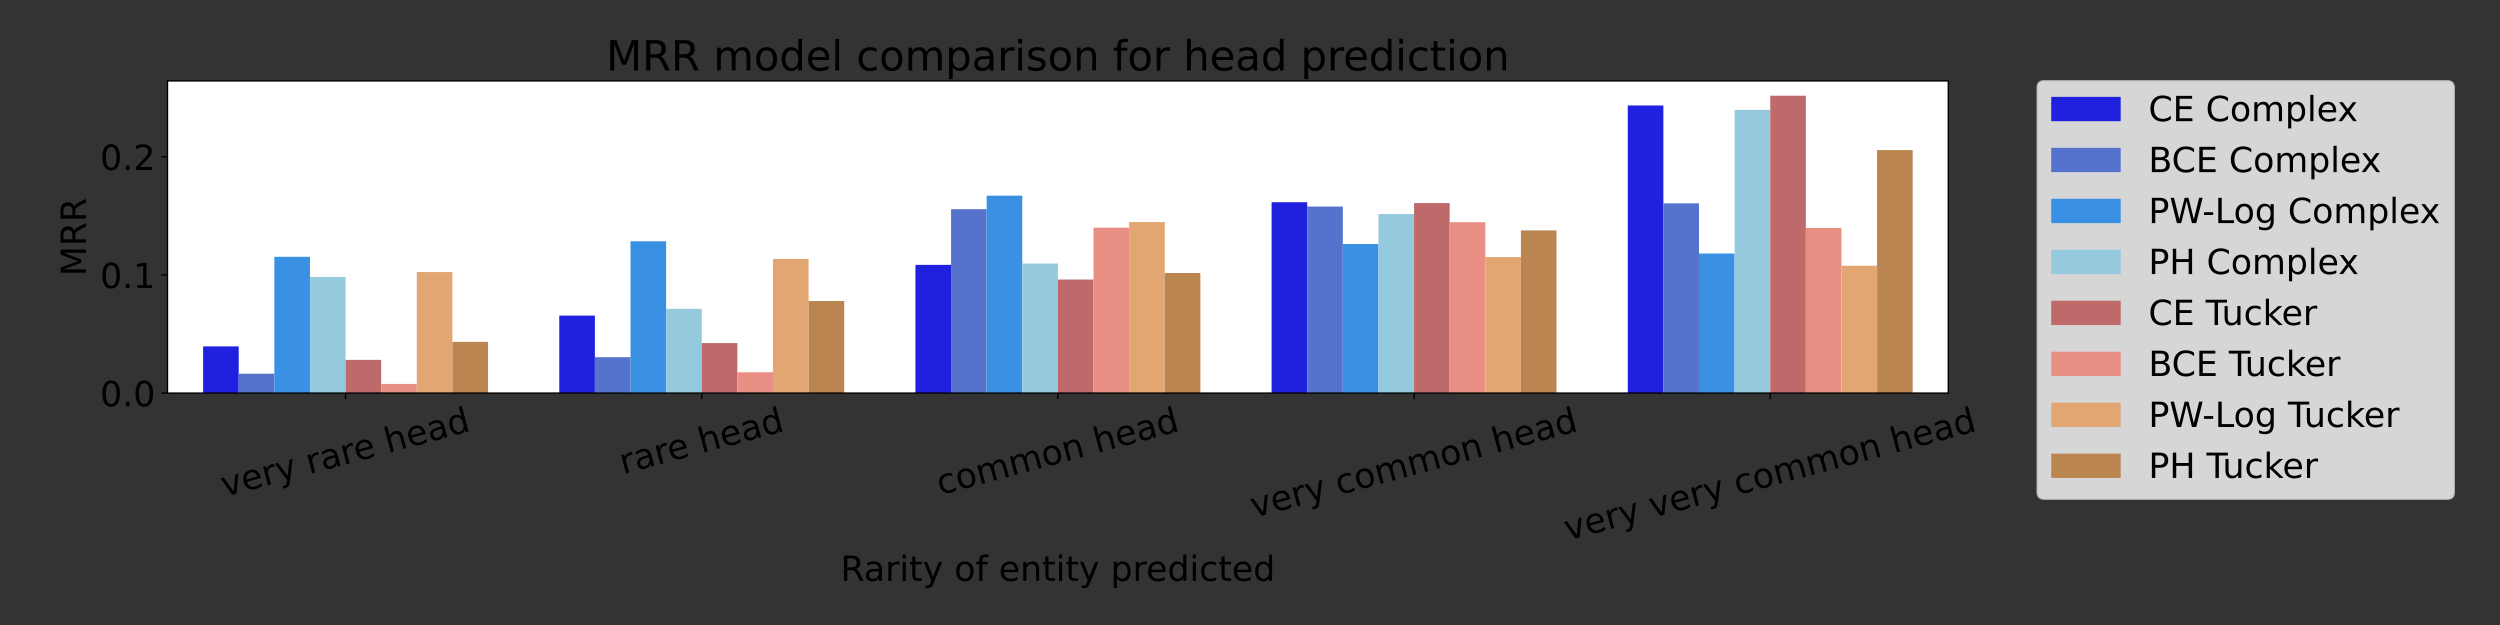 <?xml version="1.0" encoding="utf-8" standalone="no"?>
<!DOCTYPE svg PUBLIC "-//W3C//DTD SVG 1.1//EN"
  "http://www.w3.org/Graphics/SVG/1.1/DTD/svg11.dtd">
<!-- Created with matplotlib (https://matplotlib.org/) -->
<svg height="360pt" version="1.1" viewBox="0 0 1440 360" width="1440pt" xmlns="http://www.w3.org/2000/svg" xmlns:xlink="http://www.w3.org/1999/xlink">
 <rect x="0" y="0" width="1440" height="360" fill="#333333" stroke="none"/>
 <defs>
  <style type="text/css">*{stroke-linecap:butt;stroke-linejoin:round;}</style>
 </defs>
 <g id="figure_1">
  <g id="patch_1">
   <path d="M 0 360 
L 1440 360 
L 1440 0 
L 0 0 
z
" style="fill:none;"/>
  </g>
  <g id="axes_1">
   <g id="patch_2">
    <path d="M 96.475 226.41 
L 1122.225 226.41 
L 1122.225 46.6 
L 96.475 46.6 
z
" style="fill:#ffffff;"/>
   </g>
   <g id="patch_3">
    <path clip-path="url(#p5ddff235da)" d="M 116.99 226.41 
L 137.505 226.41 
L 137.505 199.507 
L 116.99 199.507 
z
" style="fill:#2020df;"/>
   </g>
   <g id="patch_4">
    <path clip-path="url(#p5ddff235da)" d="M 322.14 226.41 
L 342.655 226.41 
L 342.655 181.777 
L 322.14 181.777 
z
" style="fill:#2020df;"/>
   </g>
   <g id="patch_5">
    <path clip-path="url(#p5ddff235da)" d="M 527.29 226.41 
L 547.805 226.41 
L 547.805 152.567 
L 527.29 152.567 
z
" style="fill:#2020df;"/>
   </g>
   <g id="patch_6">
    <path clip-path="url(#p5ddff235da)" d="M 732.44 226.41 
L 752.955 226.41 
L 752.955 116.48 
L 732.44 116.48 
z
" style="fill:#2020df;"/>
   </g>
   <g id="patch_7">
    <path clip-path="url(#p5ddff235da)" d="M 937.59 226.41 
L 958.105 226.41 
L 958.105 60.74 
L 937.59 60.74 
z
" style="fill:#2020df;"/>
   </g>
   <g id="patch_8">
    <path clip-path="url(#p5ddff235da)" d="M 137.505 226.41 
L 158.02 226.41 
L 158.02 215.278 
L 137.505 215.278 
z
" style="fill:#5573cd;"/>
   </g>
   <g id="patch_9">
    <path clip-path="url(#p5ddff235da)" d="M 342.655 226.41 
L 363.17 226.41 
L 363.17 205.731 
L 342.655 205.731 
z
" style="fill:#5573cd;"/>
   </g>
   <g id="patch_10">
    <path clip-path="url(#p5ddff235da)" d="M 547.805 226.41 
L 568.32 226.41 
L 568.32 120.493 
L 547.805 120.493 
z
" style="fill:#5573cd;"/>
   </g>
   <g id="patch_11">
    <path clip-path="url(#p5ddff235da)" d="M 752.955 226.41 
L 773.47 226.41 
L 773.47 118.982 
L 752.955 118.982 
z
" style="fill:#5573cd;"/>
   </g>
   <g id="patch_12">
    <path clip-path="url(#p5ddff235da)" d="M 958.105 226.41 
L 978.62 226.41 
L 978.62 117.125 
L 958.105 117.125 
z
" style="fill:#5573cd;"/>
   </g>
   <g id="patch_13">
    <path clip-path="url(#p5ddff235da)" d="M 158.02 226.41 
L 178.535 226.41 
L 178.535 147.913 
L 158.02 147.913 
z
" style="fill:#3a90e3;"/>
   </g>
   <g id="patch_14">
    <path clip-path="url(#p5ddff235da)" d="M 363.17 226.41 
L 383.685 226.41 
L 383.685 138.969 
L 363.17 138.969 
z
" style="fill:#3a90e3;"/>
   </g>
   <g id="patch_15">
    <path clip-path="url(#p5ddff235da)" d="M 568.32 226.41 
L 588.835 226.41 
L 588.835 112.723 
L 568.32 112.723 
z
" style="fill:#3a90e3;"/>
   </g>
   <g id="patch_16">
    <path clip-path="url(#p5ddff235da)" d="M 773.47 226.41 
L 793.985 226.41 
L 793.985 140.553 
L 773.47 140.553 
z
" style="fill:#3a90e3;"/>
   </g>
   <g id="patch_17">
    <path clip-path="url(#p5ddff235da)" d="M 978.62 226.41 
L 999.135 226.41 
L 999.135 146.042 
L 978.62 146.042 
z
" style="fill:#3a90e3;"/>
   </g>
   <g id="patch_18">
    <path clip-path="url(#p5ddff235da)" d="M 178.535 226.41 
L 199.05 226.41 
L 199.05 159.515 
L 178.535 159.515 
z
" style="fill:#94c9de;"/>
   </g>
   <g id="patch_19">
    <path clip-path="url(#p5ddff235da)" d="M 383.685 226.41 
L 404.2 226.41 
L 404.2 177.893 
L 383.685 177.893 
z
" style="fill:#94c9de;"/>
   </g>
   <g id="patch_20">
    <path clip-path="url(#p5ddff235da)" d="M 588.835 226.41 
L 609.35 226.41 
L 609.35 151.812 
L 588.835 151.812 
z
" style="fill:#94c9de;"/>
   </g>
   <g id="patch_21">
    <path clip-path="url(#p5ddff235da)" d="M 793.985 226.41 
L 814.5 226.41 
L 814.5 123.296 
L 793.985 123.296 
z
" style="fill:#94c9de;"/>
   </g>
   <g id="patch_22">
    <path clip-path="url(#p5ddff235da)" d="M 999.135 226.41 
L 1019.65 226.41 
L 1019.65 63.302 
L 999.135 63.302 
z
" style="fill:#94c9de;"/>
   </g>
   <g id="patch_23">
    <path clip-path="url(#p5ddff235da)" d="M 199.05 226.41 
L 219.565 226.41 
L 219.565 207.297 
L 199.05 207.297 
z
" style="fill:#bf6a6a;"/>
   </g>
   <g id="patch_24">
    <path clip-path="url(#p5ddff235da)" d="M 404.2 226.41 
L 424.715 226.41 
L 424.715 197.591 
L 404.2 197.591 
z
" style="fill:#bf6a6a;"/>
   </g>
   <g id="patch_25">
    <path clip-path="url(#p5ddff235da)" d="M 609.35 226.41 
L 629.865 226.41 
L 629.865 160.995 
L 609.35 160.995 
z
" style="fill:#bf6a6a;"/>
   </g>
   <g id="patch_26">
    <path clip-path="url(#p5ddff235da)" d="M 814.5 226.41 
L 835.015 226.41 
L 835.015 116.98 
L 814.5 116.98 
z
" style="fill:#bf6a6a;"/>
   </g>
   <g id="patch_27">
    <path clip-path="url(#p5ddff235da)" d="M 1019.65 226.41 
L 1040.165 226.41 
L 1040.165 55.162 
L 1019.65 55.162 
z
" style="fill:#bf6a6a;"/>
   </g>
   <g id="patch_28">
    <path clip-path="url(#p5ddff235da)" d="M 219.565 226.41 
L 240.08 226.41 
L 240.08 221.141 
L 219.565 221.141 
z
" style="fill:#e98e83;"/>
   </g>
   <g id="patch_29">
    <path clip-path="url(#p5ddff235da)" d="M 424.715 226.41 
L 445.23 226.41 
L 445.23 214.408 
L 424.715 214.408 
z
" style="fill:#e98e83;"/>
   </g>
   <g id="patch_30">
    <path clip-path="url(#p5ddff235da)" d="M 629.865 226.41 
L 650.38 226.41 
L 650.38 131.146 
L 629.865 131.146 
z
" style="fill:#e98e83;"/>
   </g>
   <g id="patch_31">
    <path clip-path="url(#p5ddff235da)" d="M 835.015 226.41 
L 855.53 226.41 
L 855.53 128.004 
L 835.015 128.004 
z
" style="fill:#e98e83;"/>
   </g>
   <g id="patch_32">
    <path clip-path="url(#p5ddff235da)" d="M 1040.165 226.41 
L 1060.68 226.41 
L 1060.68 131.276 
L 1040.165 131.276 
z
" style="fill:#e98e83;"/>
   </g>
   <g id="patch_33">
    <path clip-path="url(#p5ddff235da)" d="M 240.08 226.41 
L 260.595 226.41 
L 260.595 156.699 
L 240.08 156.699 
z
" style="fill:#e2a673;"/>
   </g>
   <g id="patch_34">
    <path clip-path="url(#p5ddff235da)" d="M 445.23 226.41 
L 465.745 226.41 
L 465.745 149.164 
L 445.23 149.164 
z
" style="fill:#e2a673;"/>
   </g>
   <g id="patch_35">
    <path clip-path="url(#p5ddff235da)" d="M 650.38 226.41 
L 670.895 226.41 
L 670.895 127.906 
L 650.38 127.906 
z
" style="fill:#e2a673;"/>
   </g>
   <g id="patch_36">
    <path clip-path="url(#p5ddff235da)" d="M 855.53 226.41 
L 876.045 226.41 
L 876.045 148.08 
L 855.53 148.08 
z
" style="fill:#e2a673;"/>
   </g>
   <g id="patch_37">
    <path clip-path="url(#p5ddff235da)" d="M 1060.68 226.41 
L 1081.195 226.41 
L 1081.195 153.048 
L 1060.68 153.048 
z
" style="fill:#e2a673;"/>
   </g>
   <g id="patch_38">
    <path clip-path="url(#p5ddff235da)" d="M 260.595 226.41 
L 281.11 226.41 
L 281.11 196.897 
L 260.595 196.897 
z
" style="fill:#bb8551;"/>
   </g>
   <g id="patch_39">
    <path clip-path="url(#p5ddff235da)" d="M 465.745 226.41 
L 486.26 226.41 
L 486.26 173.38 
L 465.745 173.38 
z
" style="fill:#bb8551;"/>
   </g>
   <g id="patch_40">
    <path clip-path="url(#p5ddff235da)" d="M 670.895 226.41 
L 691.41 226.41 
L 691.41 157.253 
L 670.895 157.253 
z
" style="fill:#bb8551;"/>
   </g>
   <g id="patch_41">
    <path clip-path="url(#p5ddff235da)" d="M 876.045 226.41 
L 896.56 226.41 
L 896.56 132.707 
L 876.045 132.707 
z
" style="fill:#bb8551;"/>
   </g>
   <g id="patch_42">
    <path clip-path="url(#p5ddff235da)" d="M 1081.195 226.41 
L 1101.71 226.41 
L 1101.71 86.427 
L 1081.195 86.427 
z
" style="fill:#bb8551;"/>
   </g>
   <g id="matplotlib.axis_1">
    <g id="xtick_1">
     <g id="line2d_1">
      <defs>
       <path d="M 0 0 
L 0 3.5 
" id="m80a364f164" style="stroke:#000000;stroke-width:0.8;"/>
      </defs>
      <g>
       <use style="stroke:#000000;stroke-width:0.8;" x="199.05" xlink:href="#m80a364f164" y="226.41"/>
      </g>
     </g>
     <g id="text_1">
      <!-- very rare head -->
      <g transform="translate(129.287 286.241)rotate(-15)scale(0.2 -0.2)">
       <defs>
        <path d="M 2.984 54.688 
L 12.5 54.688 
L 29.594 8.797 
L 46.688 54.688 
L 56.203 54.688 
L 35.688 0 
L 23.484 0 
z
" id="DejaVuSans-118"/>
        <path d="M 56.203 29.594 
L 56.203 25.203 
L 14.891 25.203 
Q 15.484 15.922 20.484 11.062 
Q 25.484 6.203 34.422 6.203 
Q 39.594 6.203 44.453 7.469 
Q 49.312 8.734 54.109 11.281 
L 54.109 2.781 
Q 49.266 0.734 44.188 -0.344 
Q 39.109 -1.422 33.891 -1.422 
Q 20.797 -1.422 13.156 6.188 
Q 5.516 13.812 5.516 26.812 
Q 5.516 40.234 12.766 48.109 
Q 20.016 56 32.328 56 
Q 43.359 56 49.781 48.891 
Q 56.203 41.797 56.203 29.594 
z
M 47.219 32.234 
Q 47.125 39.594 43.094 43.984 
Q 39.062 48.391 32.422 48.391 
Q 24.906 48.391 20.391 44.141 
Q 15.875 39.891 15.188 32.172 
z
" id="DejaVuSans-101"/>
        <path d="M 41.109 46.297 
Q 39.594 47.172 37.812 47.578 
Q 36.031 48 33.891 48 
Q 26.266 48 22.188 43.047 
Q 18.109 38.094 18.109 28.812 
L 18.109 0 
L 9.078 0 
L 9.078 54.688 
L 18.109 54.688 
L 18.109 46.188 
Q 20.953 51.172 25.484 53.578 
Q 30.031 56 36.531 56 
Q 37.453 56 38.578 55.875 
Q 39.703 55.766 41.062 55.516 
z
" id="DejaVuSans-114"/>
        <path d="M 32.172 -5.078 
Q 28.375 -14.844 24.75 -17.812 
Q 21.141 -20.797 15.094 -20.797 
L 7.906 -20.797 
L 7.906 -13.281 
L 13.188 -13.281 
Q 16.891 -13.281 18.938 -11.516 
Q 21 -9.766 23.484 -3.219 
L 25.094 0.875 
L 2.984 54.688 
L 12.5 54.688 
L 29.594 11.922 
L 46.688 54.688 
L 56.203 54.688 
z
" id="DejaVuSans-121"/>
        <path id="DejaVuSans-32"/>
        <path d="M 34.281 27.484 
Q 23.391 27.484 19.188 25 
Q 14.984 22.516 14.984 16.5 
Q 14.984 11.719 18.141 8.906 
Q 21.297 6.109 26.703 6.109 
Q 34.188 6.109 38.703 11.406 
Q 43.219 16.703 43.219 25.484 
L 43.219 27.484 
z
M 52.203 31.203 
L 52.203 0 
L 43.219 0 
L 43.219 8.297 
Q 40.141 3.328 35.547 0.953 
Q 30.953 -1.422 24.312 -1.422 
Q 15.922 -1.422 10.953 3.297 
Q 6 8.016 6 15.922 
Q 6 25.141 12.172 29.828 
Q 18.359 34.516 30.609 34.516 
L 43.219 34.516 
L 43.219 35.406 
Q 43.219 41.609 39.141 45 
Q 35.062 48.391 27.688 48.391 
Q 23 48.391 18.547 47.266 
Q 14.109 46.141 10.016 43.891 
L 10.016 52.203 
Q 14.938 54.109 19.578 55.047 
Q 24.219 56 28.609 56 
Q 40.484 56 46.344 49.844 
Q 52.203 43.703 52.203 31.203 
z
" id="DejaVuSans-97"/>
        <path d="M 54.891 33.016 
L 54.891 0 
L 45.906 0 
L 45.906 32.719 
Q 45.906 40.484 42.875 44.328 
Q 39.844 48.188 33.797 48.188 
Q 26.516 48.188 22.312 43.547 
Q 18.109 38.922 18.109 30.906 
L 18.109 0 
L 9.078 0 
L 9.078 75.984 
L 18.109 75.984 
L 18.109 46.188 
Q 21.344 51.125 25.703 53.562 
Q 30.078 56 35.797 56 
Q 45.219 56 50.047 50.172 
Q 54.891 44.344 54.891 33.016 
z
" id="DejaVuSans-104"/>
        <path d="M 45.406 46.391 
L 45.406 75.984 
L 54.391 75.984 
L 54.391 0 
L 45.406 0 
L 45.406 8.203 
Q 42.578 3.328 38.25 0.953 
Q 33.938 -1.422 27.875 -1.422 
Q 17.969 -1.422 11.734 6.484 
Q 5.516 14.406 5.516 27.297 
Q 5.516 40.188 11.734 48.094 
Q 17.969 56 27.875 56 
Q 33.938 56 38.25 53.625 
Q 42.578 51.266 45.406 46.391 
z
M 14.797 27.297 
Q 14.797 17.391 18.875 11.75 
Q 22.953 6.109 30.078 6.109 
Q 37.203 6.109 41.297 11.75 
Q 45.406 17.391 45.406 27.297 
Q 45.406 37.203 41.297 42.844 
Q 37.203 48.484 30.078 48.484 
Q 22.953 48.484 18.875 42.844 
Q 14.797 37.203 14.797 27.297 
z
" id="DejaVuSans-100"/>
       </defs>
       <use xlink:href="#DejaVuSans-118"/>
       <use x="59.18" xlink:href="#DejaVuSans-101"/>
       <use x="120.703" xlink:href="#DejaVuSans-114"/>
       <use x="161.816" xlink:href="#DejaVuSans-121"/>
       <use x="220.996" xlink:href="#DejaVuSans-32"/>
       <use x="252.783" xlink:href="#DejaVuSans-114"/>
       <use x="293.896" xlink:href="#DejaVuSans-97"/>
       <use x="355.176" xlink:href="#DejaVuSans-114"/>
       <use x="394.039" xlink:href="#DejaVuSans-101"/>
       <use x="455.562" xlink:href="#DejaVuSans-32"/>
       <use x="487.35" xlink:href="#DejaVuSans-104"/>
       <use x="550.729" xlink:href="#DejaVuSans-101"/>
       <use x="612.252" xlink:href="#DejaVuSans-97"/>
       <use x="673.531" xlink:href="#DejaVuSans-100"/>
      </g>
     </g>
    </g>
    <g id="xtick_2">
     <g id="line2d_2">
      <g>
       <use style="stroke:#000000;stroke-width:0.8;" x="404.2" xlink:href="#m80a364f164" y="226.41"/>
      </g>
     </g>
     <g id="text_2">
      <!-- rare head -->
      <g transform="translate(358.855 273.155)rotate(-15)scale(0.2 -0.2)">
       <use xlink:href="#DejaVuSans-114"/>
       <use x="41.113" xlink:href="#DejaVuSans-97"/>
       <use x="102.393" xlink:href="#DejaVuSans-114"/>
       <use x="141.256" xlink:href="#DejaVuSans-101"/>
       <use x="202.779" xlink:href="#DejaVuSans-32"/>
       <use x="234.566" xlink:href="#DejaVuSans-104"/>
       <use x="297.945" xlink:href="#DejaVuSans-101"/>
       <use x="359.469" xlink:href="#DejaVuSans-97"/>
       <use x="420.748" xlink:href="#DejaVuSans-100"/>
      </g>
     </g>
    </g>
    <g id="xtick_3">
     <g id="line2d_3">
      <g>
       <use style="stroke:#000000;stroke-width:0.8;" x="609.35" xlink:href="#m80a364f164" y="226.41"/>
      </g>
     </g>
     <g id="text_3">
      <!-- common head -->
      <g transform="translate(541.521 285.204)rotate(-15)scale(0.2 -0.2)">
       <defs>
        <path d="M 48.781 52.594 
L 48.781 44.188 
Q 44.969 46.297 41.141 47.344 
Q 37.312 48.391 33.406 48.391 
Q 24.656 48.391 19.812 42.844 
Q 14.984 37.312 14.984 27.297 
Q 14.984 17.281 19.812 11.734 
Q 24.656 6.203 33.406 6.203 
Q 37.312 6.203 41.141 7.25 
Q 44.969 8.297 48.781 10.406 
L 48.781 2.094 
Q 45.016 0.344 40.984 -0.531 
Q 36.969 -1.422 32.422 -1.422 
Q 20.062 -1.422 12.781 6.344 
Q 5.516 14.109 5.516 27.297 
Q 5.516 40.672 12.859 48.328 
Q 20.219 56 33.016 56 
Q 37.156 56 41.109 55.141 
Q 45.062 54.297 48.781 52.594 
z
" id="DejaVuSans-99"/>
        <path d="M 30.609 48.391 
Q 23.391 48.391 19.188 42.75 
Q 14.984 37.109 14.984 27.297 
Q 14.984 17.484 19.156 11.844 
Q 23.344 6.203 30.609 6.203 
Q 37.797 6.203 41.984 11.859 
Q 46.188 17.531 46.188 27.297 
Q 46.188 37.016 41.984 42.703 
Q 37.797 48.391 30.609 48.391 
z
M 30.609 56 
Q 42.328 56 49.016 48.375 
Q 55.719 40.766 55.719 27.297 
Q 55.719 13.875 49.016 6.219 
Q 42.328 -1.422 30.609 -1.422 
Q 18.844 -1.422 12.172 6.219 
Q 5.516 13.875 5.516 27.297 
Q 5.516 40.766 12.172 48.375 
Q 18.844 56 30.609 56 
z
" id="DejaVuSans-111"/>
        <path d="M 52 44.188 
Q 55.375 50.25 60.062 53.125 
Q 64.75 56 71.094 56 
Q 79.641 56 84.281 50.016 
Q 88.922 44.047 88.922 33.016 
L 88.922 0 
L 79.891 0 
L 79.891 32.719 
Q 79.891 40.578 77.094 44.375 
Q 74.312 48.188 68.609 48.188 
Q 61.625 48.188 57.562 43.547 
Q 53.516 38.922 53.516 30.906 
L 53.516 0 
L 44.484 0 
L 44.484 32.719 
Q 44.484 40.625 41.703 44.406 
Q 38.922 48.188 33.109 48.188 
Q 26.219 48.188 22.156 43.531 
Q 18.109 38.875 18.109 30.906 
L 18.109 0 
L 9.078 0 
L 9.078 54.688 
L 18.109 54.688 
L 18.109 46.188 
Q 21.188 51.219 25.484 53.609 
Q 29.781 56 35.688 56 
Q 41.656 56 45.828 52.969 
Q 50 49.953 52 44.188 
z
" id="DejaVuSans-109"/>
        <path d="M 54.891 33.016 
L 54.891 0 
L 45.906 0 
L 45.906 32.719 
Q 45.906 40.484 42.875 44.328 
Q 39.844 48.188 33.797 48.188 
Q 26.516 48.188 22.312 43.547 
Q 18.109 38.922 18.109 30.906 
L 18.109 0 
L 9.078 0 
L 9.078 54.688 
L 18.109 54.688 
L 18.109 46.188 
Q 21.344 51.125 25.703 53.562 
Q 30.078 56 35.797 56 
Q 45.219 56 50.047 50.172 
Q 54.891 44.344 54.891 33.016 
z
" id="DejaVuSans-110"/>
       </defs>
       <use xlink:href="#DejaVuSans-99"/>
       <use x="54.98" xlink:href="#DejaVuSans-111"/>
       <use x="116.162" xlink:href="#DejaVuSans-109"/>
       <use x="213.574" xlink:href="#DejaVuSans-109"/>
       <use x="310.986" xlink:href="#DejaVuSans-111"/>
       <use x="372.168" xlink:href="#DejaVuSans-110"/>
       <use x="435.547" xlink:href="#DejaVuSans-32"/>
       <use x="467.334" xlink:href="#DejaVuSans-104"/>
       <use x="530.713" xlink:href="#DejaVuSans-101"/>
       <use x="592.236" xlink:href="#DejaVuSans-97"/>
       <use x="653.516" xlink:href="#DejaVuSans-100"/>
      </g>
     </g>
    </g>
    <g id="xtick_4">
     <g id="line2d_4">
      <g>
       <use style="stroke:#000000;stroke-width:0.8;" x="814.5" xlink:href="#m80a364f164" y="226.41"/>
      </g>
     </g>
     <g id="text_4">
      <!-- very common head -->
      <g transform="translate(722.253 298.29)rotate(-15)scale(0.2 -0.2)">
       <use xlink:href="#DejaVuSans-118"/>
       <use x="59.18" xlink:href="#DejaVuSans-101"/>
       <use x="120.703" xlink:href="#DejaVuSans-114"/>
       <use x="161.816" xlink:href="#DejaVuSans-121"/>
       <use x="220.996" xlink:href="#DejaVuSans-32"/>
       <use x="252.783" xlink:href="#DejaVuSans-99"/>
       <use x="307.764" xlink:href="#DejaVuSans-111"/>
       <use x="368.945" xlink:href="#DejaVuSans-109"/>
       <use x="466.357" xlink:href="#DejaVuSans-109"/>
       <use x="563.77" xlink:href="#DejaVuSans-111"/>
       <use x="624.951" xlink:href="#DejaVuSans-110"/>
       <use x="688.33" xlink:href="#DejaVuSans-32"/>
       <use x="720.117" xlink:href="#DejaVuSans-104"/>
       <use x="783.496" xlink:href="#DejaVuSans-101"/>
       <use x="845.02" xlink:href="#DejaVuSans-97"/>
       <use x="906.299" xlink:href="#DejaVuSans-100"/>
      </g>
     </g>
    </g>
    <g id="xtick_5">
     <g id="line2d_5">
      <g>
       <use style="stroke:#000000;stroke-width:0.8;" x="1019.65" xlink:href="#m80a364f164" y="226.41"/>
      </g>
     </g>
     <g id="text_5">
      <!-- very very common head -->
      <g transform="translate(902.985 311.375)rotate(-15)scale(0.2 -0.2)">
       <use xlink:href="#DejaVuSans-118"/>
       <use x="59.18" xlink:href="#DejaVuSans-101"/>
       <use x="120.703" xlink:href="#DejaVuSans-114"/>
       <use x="161.816" xlink:href="#DejaVuSans-121"/>
       <use x="220.996" xlink:href="#DejaVuSans-32"/>
       <use x="252.783" xlink:href="#DejaVuSans-118"/>
       <use x="311.963" xlink:href="#DejaVuSans-101"/>
       <use x="373.486" xlink:href="#DejaVuSans-114"/>
       <use x="414.6" xlink:href="#DejaVuSans-121"/>
       <use x="473.779" xlink:href="#DejaVuSans-32"/>
       <use x="505.566" xlink:href="#DejaVuSans-99"/>
       <use x="560.547" xlink:href="#DejaVuSans-111"/>
       <use x="621.729" xlink:href="#DejaVuSans-109"/>
       <use x="719.141" xlink:href="#DejaVuSans-109"/>
       <use x="816.553" xlink:href="#DejaVuSans-111"/>
       <use x="877.734" xlink:href="#DejaVuSans-110"/>
       <use x="941.113" xlink:href="#DejaVuSans-32"/>
       <use x="972.9" xlink:href="#DejaVuSans-104"/>
       <use x="1036.279" xlink:href="#DejaVuSans-101"/>
       <use x="1097.803" xlink:href="#DejaVuSans-97"/>
       <use x="1159.082" xlink:href="#DejaVuSans-100"/>
      </g>
     </g>
    </g>
    <g id="text_6">
     <!-- Rarity of entity predicted -->
     <g transform="translate(484.134 334.59)scale(0.2 -0.2)">
      <defs>
       <path d="M 44.391 34.188 
Q 47.562 33.109 50.562 29.594 
Q 53.562 26.078 56.594 19.922 
L 66.609 0 
L 56 0 
L 46.688 18.703 
Q 43.062 26.031 39.672 28.422 
Q 36.281 30.812 30.422 30.812 
L 19.672 30.812 
L 19.672 0 
L 9.812 0 
L 9.812 72.906 
L 32.078 72.906 
Q 44.578 72.906 50.734 67.672 
Q 56.891 62.453 56.891 51.906 
Q 56.891 45.016 53.688 40.469 
Q 50.484 35.938 44.391 34.188 
z
M 19.672 64.797 
L 19.672 38.922 
L 32.078 38.922 
Q 39.203 38.922 42.844 42.219 
Q 46.484 45.516 46.484 51.906 
Q 46.484 58.297 42.844 61.547 
Q 39.203 64.797 32.078 64.797 
z
" id="DejaVuSans-82"/>
       <path d="M 9.422 54.688 
L 18.406 54.688 
L 18.406 0 
L 9.422 0 
z
M 9.422 75.984 
L 18.406 75.984 
L 18.406 64.594 
L 9.422 64.594 
z
" id="DejaVuSans-105"/>
       <path d="M 18.312 70.219 
L 18.312 54.688 
L 36.812 54.688 
L 36.812 47.703 
L 18.312 47.703 
L 18.312 18.016 
Q 18.312 11.328 20.141 9.422 
Q 21.969 7.516 27.594 7.516 
L 36.812 7.516 
L 36.812 0 
L 27.594 0 
Q 17.188 0 13.234 3.875 
Q 9.281 7.766 9.281 18.016 
L 9.281 47.703 
L 2.688 47.703 
L 2.688 54.688 
L 9.281 54.688 
L 9.281 70.219 
z
" id="DejaVuSans-116"/>
       <path d="M 37.109 75.984 
L 37.109 68.5 
L 28.516 68.5 
Q 23.688 68.5 21.797 66.547 
Q 19.922 64.594 19.922 59.516 
L 19.922 54.688 
L 34.719 54.688 
L 34.719 47.703 
L 19.922 47.703 
L 19.922 0 
L 10.891 0 
L 10.891 47.703 
L 2.297 47.703 
L 2.297 54.688 
L 10.891 54.688 
L 10.891 58.5 
Q 10.891 67.625 15.141 71.797 
Q 19.391 75.984 28.609 75.984 
z
" id="DejaVuSans-102"/>
       <path d="M 18.109 8.203 
L 18.109 -20.797 
L 9.078 -20.797 
L 9.078 54.688 
L 18.109 54.688 
L 18.109 46.391 
Q 20.953 51.266 25.266 53.625 
Q 29.594 56 35.594 56 
Q 45.562 56 51.781 48.094 
Q 58.016 40.188 58.016 27.297 
Q 58.016 14.406 51.781 6.484 
Q 45.562 -1.422 35.594 -1.422 
Q 29.594 -1.422 25.266 0.953 
Q 20.953 3.328 18.109 8.203 
z
M 48.688 27.297 
Q 48.688 37.203 44.609 42.844 
Q 40.531 48.484 33.406 48.484 
Q 26.266 48.484 22.188 42.844 
Q 18.109 37.203 18.109 27.297 
Q 18.109 17.391 22.188 11.75 
Q 26.266 6.109 33.406 6.109 
Q 40.531 6.109 44.609 11.75 
Q 48.688 17.391 48.688 27.297 
z
" id="DejaVuSans-112"/>
      </defs>
      <use xlink:href="#DejaVuSans-82"/>
      <use x="67.232" xlink:href="#DejaVuSans-97"/>
      <use x="128.512" xlink:href="#DejaVuSans-114"/>
      <use x="169.625" xlink:href="#DejaVuSans-105"/>
      <use x="197.408" xlink:href="#DejaVuSans-116"/>
      <use x="236.617" xlink:href="#DejaVuSans-121"/>
      <use x="295.797" xlink:href="#DejaVuSans-32"/>
      <use x="327.584" xlink:href="#DejaVuSans-111"/>
      <use x="388.766" xlink:href="#DejaVuSans-102"/>
      <use x="423.971" xlink:href="#DejaVuSans-32"/>
      <use x="455.758" xlink:href="#DejaVuSans-101"/>
      <use x="517.281" xlink:href="#DejaVuSans-110"/>
      <use x="580.66" xlink:href="#DejaVuSans-116"/>
      <use x="619.869" xlink:href="#DejaVuSans-105"/>
      <use x="647.652" xlink:href="#DejaVuSans-116"/>
      <use x="686.861" xlink:href="#DejaVuSans-121"/>
      <use x="746.041" xlink:href="#DejaVuSans-32"/>
      <use x="777.828" xlink:href="#DejaVuSans-112"/>
      <use x="841.305" xlink:href="#DejaVuSans-114"/>
      <use x="880.168" xlink:href="#DejaVuSans-101"/>
      <use x="941.691" xlink:href="#DejaVuSans-100"/>
      <use x="1005.168" xlink:href="#DejaVuSans-105"/>
      <use x="1032.951" xlink:href="#DejaVuSans-99"/>
      <use x="1087.932" xlink:href="#DejaVuSans-116"/>
      <use x="1127.141" xlink:href="#DejaVuSans-101"/>
      <use x="1188.664" xlink:href="#DejaVuSans-100"/>
     </g>
    </g>
   </g>
   <g id="matplotlib.axis_2">
    <g id="ytick_1">
     <g id="line2d_6">
      <defs>
       <path d="M 0 0 
L -3.5 0 
" id="m59bc118513" style="stroke:#000000;stroke-width:0.8;"/>
      </defs>
      <g>
       <use style="stroke:#000000;stroke-width:0.8;" x="96.475" xlink:href="#m59bc118513" y="226.41"/>
      </g>
     </g>
     <g id="text_7">
      <!-- 0.0 -->
      <g transform="translate(57.669 234.009)scale(0.2 -0.2)">
       <defs>
        <path d="M 31.781 66.406 
Q 24.172 66.406 20.328 58.906 
Q 16.5 51.422 16.5 36.375 
Q 16.5 21.391 20.328 13.891 
Q 24.172 6.391 31.781 6.391 
Q 39.453 6.391 43.281 13.891 
Q 47.125 21.391 47.125 36.375 
Q 47.125 51.422 43.281 58.906 
Q 39.453 66.406 31.781 66.406 
z
M 31.781 74.219 
Q 44.047 74.219 50.516 64.516 
Q 56.984 54.828 56.984 36.375 
Q 56.984 17.969 50.516 8.266 
Q 44.047 -1.422 31.781 -1.422 
Q 19.531 -1.422 13.062 8.266 
Q 6.594 17.969 6.594 36.375 
Q 6.594 54.828 13.062 64.516 
Q 19.531 74.219 31.781 74.219 
z
" id="DejaVuSans-48"/>
        <path d="M 10.688 12.406 
L 21 12.406 
L 21 0 
L 10.688 0 
z
" id="DejaVuSans-46"/>
       </defs>
       <use xlink:href="#DejaVuSans-48"/>
       <use x="63.623" xlink:href="#DejaVuSans-46"/>
       <use x="95.41" xlink:href="#DejaVuSans-48"/>
      </g>
     </g>
    </g>
    <g id="ytick_2">
     <g id="line2d_7">
      <g>
       <use style="stroke:#000000;stroke-width:0.8;" x="96.475" xlink:href="#m59bc118513" y="158.345"/>
      </g>
     </g>
     <g id="text_8">
      <!-- 0.1 -->
      <g transform="translate(57.669 165.944)scale(0.2 -0.2)">
       <defs>
        <path d="M 12.406 8.297 
L 28.516 8.297 
L 28.516 63.922 
L 10.984 60.406 
L 10.984 69.391 
L 28.422 72.906 
L 38.281 72.906 
L 38.281 8.297 
L 54.391 8.297 
L 54.391 0 
L 12.406 0 
z
" id="DejaVuSans-49"/>
       </defs>
       <use xlink:href="#DejaVuSans-48"/>
       <use x="63.623" xlink:href="#DejaVuSans-46"/>
       <use x="95.41" xlink:href="#DejaVuSans-49"/>
      </g>
     </g>
    </g>
    <g id="ytick_3">
     <g id="line2d_8">
      <g>
       <use style="stroke:#000000;stroke-width:0.8;" x="96.475" xlink:href="#m59bc118513" y="90.28"/>
      </g>
     </g>
     <g id="text_9">
      <!-- 0.2 -->
      <g transform="translate(57.669 97.878)scale(0.2 -0.2)">
       <defs>
        <path d="M 19.188 8.297 
L 53.609 8.297 
L 53.609 0 
L 7.328 0 
L 7.328 8.297 
Q 12.938 14.109 22.625 23.891 
Q 32.328 33.688 34.812 36.531 
Q 39.547 41.844 41.422 45.531 
Q 43.312 49.219 43.312 52.781 
Q 43.312 58.594 39.234 62.25 
Q 35.156 65.922 28.609 65.922 
Q 23.969 65.922 18.812 64.312 
Q 13.672 62.703 7.812 59.422 
L 7.812 69.391 
Q 13.766 71.781 18.938 73 
Q 24.125 74.219 28.422 74.219 
Q 39.75 74.219 46.484 68.547 
Q 53.219 62.891 53.219 53.422 
Q 53.219 48.922 51.531 44.891 
Q 49.859 40.875 45.406 35.406 
Q 44.188 33.984 37.641 27.219 
Q 31.109 20.453 19.188 8.297 
z
" id="DejaVuSans-50"/>
       </defs>
       <use xlink:href="#DejaVuSans-48"/>
       <use x="63.623" xlink:href="#DejaVuSans-46"/>
       <use x="95.41" xlink:href="#DejaVuSans-50"/>
      </g>
     </g>
    </g>
    <g id="text_10">
     <!-- MRR -->
     <g transform="translate(49.509 159.03)rotate(-90)scale(0.2 -0.2)">
      <defs>
       <path d="M 9.812 72.906 
L 24.516 72.906 
L 43.109 23.297 
L 61.812 72.906 
L 76.516 72.906 
L 76.516 0 
L 66.891 0 
L 66.891 64.016 
L 48.094 14.016 
L 38.188 14.016 
L 19.391 64.016 
L 19.391 0 
L 9.812 0 
z
" id="DejaVuSans-77"/>
      </defs>
      <use xlink:href="#DejaVuSans-77"/>
      <use x="86.279" xlink:href="#DejaVuSans-82"/>
      <use x="155.762" xlink:href="#DejaVuSans-82"/>
     </g>
    </g>
   </g>
   <g id="line2d_9">
    <path clip-path="url(#p5ddff235da)" d="M 0 0 
" style="fill:none;stroke:#424242;stroke-linecap:square;stroke-width:2.7;"/>
   </g>
   <g id="line2d_10">
    <path clip-path="url(#p5ddff235da)" d="M 0 0 
" style="fill:none;stroke:#424242;stroke-linecap:square;stroke-width:2.7;"/>
   </g>
   <g id="line2d_11">
    <path clip-path="url(#p5ddff235da)" d="M 0 0 
" style="fill:none;stroke:#424242;stroke-linecap:square;stroke-width:2.7;"/>
   </g>
   <g id="line2d_12">
    <path clip-path="url(#p5ddff235da)" d="M 0 0 
" style="fill:none;stroke:#424242;stroke-linecap:square;stroke-width:2.7;"/>
   </g>
   <g id="line2d_13">
    <path clip-path="url(#p5ddff235da)" d="M 0 0 
" style="fill:none;stroke:#424242;stroke-linecap:square;stroke-width:2.7;"/>
   </g>
   <g id="line2d_14">
    <path clip-path="url(#p5ddff235da)" d="M 0 0 
" style="fill:none;stroke:#424242;stroke-linecap:square;stroke-width:2.7;"/>
   </g>
   <g id="line2d_15">
    <path clip-path="url(#p5ddff235da)" d="M 0 0 
" style="fill:none;stroke:#424242;stroke-linecap:square;stroke-width:2.7;"/>
   </g>
   <g id="line2d_16">
    <path clip-path="url(#p5ddff235da)" d="M 0 0 
" style="fill:none;stroke:#424242;stroke-linecap:square;stroke-width:2.7;"/>
   </g>
   <g id="line2d_17">
    <path clip-path="url(#p5ddff235da)" d="M 0 0 
" style="fill:none;stroke:#424242;stroke-linecap:square;stroke-width:2.7;"/>
   </g>
   <g id="line2d_18">
    <path clip-path="url(#p5ddff235da)" d="M 0 0 
" style="fill:none;stroke:#424242;stroke-linecap:square;stroke-width:2.7;"/>
   </g>
   <g id="line2d_19">
    <path clip-path="url(#p5ddff235da)" d="M 0 0 
" style="fill:none;stroke:#424242;stroke-linecap:square;stroke-width:2.7;"/>
   </g>
   <g id="line2d_20">
    <path clip-path="url(#p5ddff235da)" d="M 0 0 
" style="fill:none;stroke:#424242;stroke-linecap:square;stroke-width:2.7;"/>
   </g>
   <g id="line2d_21">
    <path clip-path="url(#p5ddff235da)" d="M 0 0 
" style="fill:none;stroke:#424242;stroke-linecap:square;stroke-width:2.7;"/>
   </g>
   <g id="line2d_22">
    <path clip-path="url(#p5ddff235da)" d="M 0 0 
" style="fill:none;stroke:#424242;stroke-linecap:square;stroke-width:2.7;"/>
   </g>
   <g id="line2d_23">
    <path clip-path="url(#p5ddff235da)" d="M 0 0 
" style="fill:none;stroke:#424242;stroke-linecap:square;stroke-width:2.7;"/>
   </g>
   <g id="line2d_24">
    <path clip-path="url(#p5ddff235da)" d="M 0 0 
" style="fill:none;stroke:#424242;stroke-linecap:square;stroke-width:2.7;"/>
   </g>
   <g id="line2d_25">
    <path clip-path="url(#p5ddff235da)" d="M 0 0 
" style="fill:none;stroke:#424242;stroke-linecap:square;stroke-width:2.7;"/>
   </g>
   <g id="line2d_26">
    <path clip-path="url(#p5ddff235da)" d="M 0 0 
" style="fill:none;stroke:#424242;stroke-linecap:square;stroke-width:2.7;"/>
   </g>
   <g id="line2d_27">
    <path clip-path="url(#p5ddff235da)" d="M 0 0 
" style="fill:none;stroke:#424242;stroke-linecap:square;stroke-width:2.7;"/>
   </g>
   <g id="line2d_28">
    <path clip-path="url(#p5ddff235da)" d="M 0 0 
" style="fill:none;stroke:#424242;stroke-linecap:square;stroke-width:2.7;"/>
   </g>
   <g id="line2d_29">
    <path clip-path="url(#p5ddff235da)" d="M 0 0 
" style="fill:none;stroke:#424242;stroke-linecap:square;stroke-width:2.7;"/>
   </g>
   <g id="line2d_30">
    <path clip-path="url(#p5ddff235da)" d="M 0 0 
" style="fill:none;stroke:#424242;stroke-linecap:square;stroke-width:2.7;"/>
   </g>
   <g id="line2d_31">
    <path clip-path="url(#p5ddff235da)" d="M 0 0 
" style="fill:none;stroke:#424242;stroke-linecap:square;stroke-width:2.7;"/>
   </g>
   <g id="line2d_32">
    <path clip-path="url(#p5ddff235da)" d="M 0 0 
" style="fill:none;stroke:#424242;stroke-linecap:square;stroke-width:2.7;"/>
   </g>
   <g id="line2d_33">
    <path clip-path="url(#p5ddff235da)" d="M 0 0 
" style="fill:none;stroke:#424242;stroke-linecap:square;stroke-width:2.7;"/>
   </g>
   <g id="line2d_34">
    <path clip-path="url(#p5ddff235da)" d="M 0 0 
" style="fill:none;stroke:#424242;stroke-linecap:square;stroke-width:2.7;"/>
   </g>
   <g id="line2d_35">
    <path clip-path="url(#p5ddff235da)" d="M 0 0 
" style="fill:none;stroke:#424242;stroke-linecap:square;stroke-width:2.7;"/>
   </g>
   <g id="line2d_36">
    <path clip-path="url(#p5ddff235da)" d="M 0 0 
" style="fill:none;stroke:#424242;stroke-linecap:square;stroke-width:2.7;"/>
   </g>
   <g id="line2d_37">
    <path clip-path="url(#p5ddff235da)" d="M 0 0 
" style="fill:none;stroke:#424242;stroke-linecap:square;stroke-width:2.7;"/>
   </g>
   <g id="line2d_38">
    <path clip-path="url(#p5ddff235da)" d="M 0 0 
" style="fill:none;stroke:#424242;stroke-linecap:square;stroke-width:2.7;"/>
   </g>
   <g id="line2d_39">
    <path clip-path="url(#p5ddff235da)" d="M 0 0 
" style="fill:none;stroke:#424242;stroke-linecap:square;stroke-width:2.7;"/>
   </g>
   <g id="line2d_40">
    <path clip-path="url(#p5ddff235da)" d="M 0 0 
" style="fill:none;stroke:#424242;stroke-linecap:square;stroke-width:2.7;"/>
   </g>
   <g id="line2d_41">
    <path clip-path="url(#p5ddff235da)" d="M 0 0 
" style="fill:none;stroke:#424242;stroke-linecap:square;stroke-width:2.7;"/>
   </g>
   <g id="line2d_42">
    <path clip-path="url(#p5ddff235da)" d="M 0 0 
" style="fill:none;stroke:#424242;stroke-linecap:square;stroke-width:2.7;"/>
   </g>
   <g id="line2d_43">
    <path clip-path="url(#p5ddff235da)" d="M 0 0 
" style="fill:none;stroke:#424242;stroke-linecap:square;stroke-width:2.7;"/>
   </g>
   <g id="line2d_44">
    <path clip-path="url(#p5ddff235da)" d="M 0 0 
" style="fill:none;stroke:#424242;stroke-linecap:square;stroke-width:2.7;"/>
   </g>
   <g id="line2d_45">
    <path clip-path="url(#p5ddff235da)" d="M 0 0 
" style="fill:none;stroke:#424242;stroke-linecap:square;stroke-width:2.7;"/>
   </g>
   <g id="line2d_46">
    <path clip-path="url(#p5ddff235da)" d="M 0 0 
" style="fill:none;stroke:#424242;stroke-linecap:square;stroke-width:2.7;"/>
   </g>
   <g id="line2d_47">
    <path clip-path="url(#p5ddff235da)" d="M 0 0 
" style="fill:none;stroke:#424242;stroke-linecap:square;stroke-width:2.7;"/>
   </g>
   <g id="line2d_48">
    <path clip-path="url(#p5ddff235da)" d="M 0 0 
" style="fill:none;stroke:#424242;stroke-linecap:square;stroke-width:2.7;"/>
   </g>
   <g id="patch_43">
    <path d="M 96.475 226.41 
L 96.475 46.6 
" style="fill:none;stroke:#000000;stroke-linecap:square;stroke-linejoin:miter;stroke-width:0.8;"/>
   </g>
   <g id="patch_44">
    <path d="M 1122.225 226.41 
L 1122.225 46.6 
" style="fill:none;stroke:#000000;stroke-linecap:square;stroke-linejoin:miter;stroke-width:0.8;"/>
   </g>
   <g id="patch_45">
    <path d="M 96.475 226.41 
L 1122.225 226.41 
" style="fill:none;stroke:#000000;stroke-linecap:square;stroke-linejoin:miter;stroke-width:0.8;"/>
   </g>
   <g id="patch_46">
    <path d="M 96.475 46.6 
L 1122.225 46.6 
" style="fill:none;stroke:#000000;stroke-linecap:square;stroke-linejoin:miter;stroke-width:0.8;"/>
   </g>
   <g id="text_11">
    <!-- MRR model comparison for head prediction -->
    <g transform="translate(349.156 40.6)scale(0.24 -0.24)">
     <defs>
      <path d="M 9.422 75.984 
L 18.406 75.984 
L 18.406 0 
L 9.422 0 
z
" id="DejaVuSans-108"/>
      <path d="M 44.281 53.078 
L 44.281 44.578 
Q 40.484 46.531 36.375 47.5 
Q 32.281 48.484 27.875 48.484 
Q 21.188 48.484 17.844 46.438 
Q 14.5 44.391 14.5 40.281 
Q 14.5 37.156 16.891 35.375 
Q 19.281 33.594 26.516 31.984 
L 29.594 31.297 
Q 39.156 29.25 43.188 25.516 
Q 47.219 21.781 47.219 15.094 
Q 47.219 7.469 41.188 3.016 
Q 35.156 -1.422 24.609 -1.422 
Q 20.219 -1.422 15.453 -0.562 
Q 10.688 0.297 5.422 2 
L 5.422 11.281 
Q 10.406 8.688 15.234 7.391 
Q 20.062 6.109 24.812 6.109 
Q 31.156 6.109 34.562 8.281 
Q 37.984 10.453 37.984 14.406 
Q 37.984 18.062 35.516 20.016 
Q 33.062 21.969 24.703 23.781 
L 21.578 24.516 
Q 13.234 26.266 9.516 29.906 
Q 5.812 33.547 5.812 39.891 
Q 5.812 47.609 11.281 51.797 
Q 16.75 56 26.812 56 
Q 31.781 56 36.172 55.266 
Q 40.578 54.547 44.281 53.078 
z
" id="DejaVuSans-115"/>
     </defs>
     <use xlink:href="#DejaVuSans-77"/>
     <use x="86.279" xlink:href="#DejaVuSans-82"/>
     <use x="155.762" xlink:href="#DejaVuSans-82"/>
     <use x="225.244" xlink:href="#DejaVuSans-32"/>
     <use x="257.031" xlink:href="#DejaVuSans-109"/>
     <use x="354.443" xlink:href="#DejaVuSans-111"/>
     <use x="415.625" xlink:href="#DejaVuSans-100"/>
     <use x="479.102" xlink:href="#DejaVuSans-101"/>
     <use x="540.625" xlink:href="#DejaVuSans-108"/>
     <use x="568.408" xlink:href="#DejaVuSans-32"/>
     <use x="600.195" xlink:href="#DejaVuSans-99"/>
     <use x="655.176" xlink:href="#DejaVuSans-111"/>
     <use x="716.357" xlink:href="#DejaVuSans-109"/>
     <use x="813.77" xlink:href="#DejaVuSans-112"/>
     <use x="877.246" xlink:href="#DejaVuSans-97"/>
     <use x="938.525" xlink:href="#DejaVuSans-114"/>
     <use x="979.639" xlink:href="#DejaVuSans-105"/>
     <use x="1007.422" xlink:href="#DejaVuSans-115"/>
     <use x="1059.521" xlink:href="#DejaVuSans-111"/>
     <use x="1120.703" xlink:href="#DejaVuSans-110"/>
     <use x="1184.082" xlink:href="#DejaVuSans-32"/>
     <use x="1215.869" xlink:href="#DejaVuSans-102"/>
     <use x="1251.074" xlink:href="#DejaVuSans-111"/>
     <use x="1312.256" xlink:href="#DejaVuSans-114"/>
     <use x="1353.369" xlink:href="#DejaVuSans-32"/>
     <use x="1385.156" xlink:href="#DejaVuSans-104"/>
     <use x="1448.535" xlink:href="#DejaVuSans-101"/>
     <use x="1510.059" xlink:href="#DejaVuSans-97"/>
     <use x="1571.338" xlink:href="#DejaVuSans-100"/>
     <use x="1634.814" xlink:href="#DejaVuSans-32"/>
     <use x="1666.602" xlink:href="#DejaVuSans-112"/>
     <use x="1730.078" xlink:href="#DejaVuSans-114"/>
     <use x="1768.941" xlink:href="#DejaVuSans-101"/>
     <use x="1830.465" xlink:href="#DejaVuSans-100"/>
     <use x="1893.941" xlink:href="#DejaVuSans-105"/>
     <use x="1921.725" xlink:href="#DejaVuSans-99"/>
     <use x="1976.705" xlink:href="#DejaVuSans-116"/>
     <use x="2015.914" xlink:href="#DejaVuSans-105"/>
     <use x="2043.697" xlink:href="#DejaVuSans-111"/>
     <use x="2104.879" xlink:href="#DejaVuSans-110"/>
    </g>
   </g>
   <g id="legend_1">
    <g id="patch_47">
     <path d="M 1177.513 287.45 
L 1409.578 287.45 
Q 1413.578 287.45 1413.578 283.45 
L 1413.578 50.6 
Q 1413.578 46.6 1409.578 46.6 
L 1177.513 46.6 
Q 1173.513 46.6 1173.513 50.6 
L 1173.513 283.45 
Q 1173.513 287.45 1177.513 287.45 
z
" style="fill:#ffffff;opacity:0.8;stroke:#cccccc;stroke-linejoin:miter;"/>
    </g>
    <g id="patch_48">
     <path d="M 1181.513 69.797 
L 1221.513 69.797 
L 1221.513 55.797 
L 1181.513 55.797 
z
" style="fill:#2020df;"/>
    </g>
    <g id="text_12">
     <!-- CE Complex -->
     <g transform="translate(1237.513 69.797)scale(0.2 -0.2)">
      <defs>
       <path d="M 64.406 67.281 
L 64.406 56.891 
Q 59.422 61.531 53.781 63.812 
Q 48.141 66.109 41.797 66.109 
Q 29.297 66.109 22.656 58.469 
Q 16.016 50.828 16.016 36.375 
Q 16.016 21.969 22.656 14.328 
Q 29.297 6.688 41.797 6.688 
Q 48.141 6.688 53.781 8.984 
Q 59.422 11.281 64.406 15.922 
L 64.406 5.609 
Q 59.234 2.094 53.438 0.328 
Q 47.656 -1.422 41.219 -1.422 
Q 24.656 -1.422 15.125 8.703 
Q 5.609 18.844 5.609 36.375 
Q 5.609 53.953 15.125 64.078 
Q 24.656 74.219 41.219 74.219 
Q 47.75 74.219 53.531 72.484 
Q 59.328 70.75 64.406 67.281 
z
" id="DejaVuSans-67"/>
       <path d="M 9.812 72.906 
L 55.906 72.906 
L 55.906 64.594 
L 19.672 64.594 
L 19.672 43.016 
L 54.391 43.016 
L 54.391 34.719 
L 19.672 34.719 
L 19.672 8.297 
L 56.781 8.297 
L 56.781 0 
L 9.812 0 
z
" id="DejaVuSans-69"/>
       <path d="M 54.891 54.688 
L 35.109 28.078 
L 55.906 0 
L 45.312 0 
L 29.391 21.484 
L 13.484 0 
L 2.875 0 
L 24.125 28.609 
L 4.688 54.688 
L 15.281 54.688 
L 29.781 35.203 
L 44.281 54.688 
z
" id="DejaVuSans-120"/>
      </defs>
      <use xlink:href="#DejaVuSans-67"/>
      <use x="69.824" xlink:href="#DejaVuSans-69"/>
      <use x="133.008" xlink:href="#DejaVuSans-32"/>
      <use x="164.795" xlink:href="#DejaVuSans-67"/>
      <use x="234.619" xlink:href="#DejaVuSans-111"/>
      <use x="295.801" xlink:href="#DejaVuSans-109"/>
      <use x="393.213" xlink:href="#DejaVuSans-112"/>
      <use x="456.689" xlink:href="#DejaVuSans-108"/>
      <use x="484.473" xlink:href="#DejaVuSans-101"/>
      <use x="544.246" xlink:href="#DejaVuSans-120"/>
     </g>
    </g>
    <g id="patch_49">
     <path d="M 1181.513 99.153 
L 1221.513 99.153 
L 1221.513 85.153 
L 1181.513 85.153 
z
" style="fill:#5573cd;"/>
    </g>
    <g id="text_13">
     <!-- BCE Complex -->
     <g transform="translate(1237.513 99.153)scale(0.2 -0.2)">
      <defs>
       <path d="M 19.672 34.812 
L 19.672 8.109 
L 35.5 8.109 
Q 43.453 8.109 47.281 11.406 
Q 51.125 14.703 51.125 21.484 
Q 51.125 28.328 47.281 31.562 
Q 43.453 34.812 35.5 34.812 
z
M 19.672 64.797 
L 19.672 42.828 
L 34.281 42.828 
Q 41.5 42.828 45.031 45.531 
Q 48.578 48.25 48.578 53.812 
Q 48.578 59.328 45.031 62.062 
Q 41.5 64.797 34.281 64.797 
z
M 9.812 72.906 
L 35.016 72.906 
Q 46.297 72.906 52.391 68.219 
Q 58.5 63.531 58.5 54.891 
Q 58.5 48.188 55.375 44.234 
Q 52.25 40.281 46.188 39.312 
Q 53.469 37.75 57.5 32.781 
Q 61.531 27.828 61.531 20.406 
Q 61.531 10.641 54.891 5.312 
Q 48.25 0 35.984 0 
L 9.812 0 
z
" id="DejaVuSans-66"/>
      </defs>
      <use xlink:href="#DejaVuSans-66"/>
      <use x="66.854" xlink:href="#DejaVuSans-67"/>
      <use x="136.678" xlink:href="#DejaVuSans-69"/>
      <use x="199.861" xlink:href="#DejaVuSans-32"/>
      <use x="231.648" xlink:href="#DejaVuSans-67"/>
      <use x="301.473" xlink:href="#DejaVuSans-111"/>
      <use x="362.654" xlink:href="#DejaVuSans-109"/>
      <use x="460.066" xlink:href="#DejaVuSans-112"/>
      <use x="523.543" xlink:href="#DejaVuSans-108"/>
      <use x="551.326" xlink:href="#DejaVuSans-101"/>
      <use x="611.1" xlink:href="#DejaVuSans-120"/>
     </g>
    </g>
    <g id="patch_50">
     <path d="M 1181.513 128.509 
L 1221.513 128.509 
L 1221.513 114.509 
L 1181.513 114.509 
z
" style="fill:#3a90e3;"/>
    </g>
    <g id="text_14">
     <!-- PW-Log Complex -->
     <g transform="translate(1237.513 128.509)scale(0.2 -0.2)">
      <defs>
       <path d="M 19.672 64.797 
L 19.672 37.406 
L 32.078 37.406 
Q 38.969 37.406 42.719 40.969 
Q 46.484 44.531 46.484 51.125 
Q 46.484 57.672 42.719 61.234 
Q 38.969 64.797 32.078 64.797 
z
M 9.812 72.906 
L 32.078 72.906 
Q 44.344 72.906 50.609 67.359 
Q 56.891 61.812 56.891 51.125 
Q 56.891 40.328 50.609 34.812 
Q 44.344 29.297 32.078 29.297 
L 19.672 29.297 
L 19.672 0 
L 9.812 0 
z
" id="DejaVuSans-80"/>
       <path d="M 3.328 72.906 
L 13.281 72.906 
L 28.609 11.281 
L 43.891 72.906 
L 54.984 72.906 
L 70.312 11.281 
L 85.594 72.906 
L 95.609 72.906 
L 77.297 0 
L 64.891 0 
L 49.516 63.281 
L 33.984 0 
L 21.578 0 
z
" id="DejaVuSans-87"/>
       <path d="M 4.891 31.391 
L 31.203 31.391 
L 31.203 23.391 
L 4.891 23.391 
z
" id="DejaVuSans-45"/>
       <path d="M 9.812 72.906 
L 19.672 72.906 
L 19.672 8.297 
L 55.172 8.297 
L 55.172 0 
L 9.812 0 
z
" id="DejaVuSans-76"/>
       <path d="M 45.406 27.984 
Q 45.406 37.75 41.375 43.109 
Q 37.359 48.484 30.078 48.484 
Q 22.859 48.484 18.828 43.109 
Q 14.797 37.75 14.797 27.984 
Q 14.797 18.266 18.828 12.891 
Q 22.859 7.516 30.078 7.516 
Q 37.359 7.516 41.375 12.891 
Q 45.406 18.266 45.406 27.984 
z
M 54.391 6.781 
Q 54.391 -7.172 48.188 -13.984 
Q 42 -20.797 29.203 -20.797 
Q 24.469 -20.797 20.266 -20.094 
Q 16.062 -19.391 12.109 -17.922 
L 12.109 -9.188 
Q 16.062 -11.328 19.922 -12.344 
Q 23.781 -13.375 27.781 -13.375 
Q 36.625 -13.375 41.016 -8.766 
Q 45.406 -4.156 45.406 5.172 
L 45.406 9.625 
Q 42.625 4.781 38.281 2.391 
Q 33.938 0 27.875 0 
Q 17.828 0 11.672 7.656 
Q 5.516 15.328 5.516 27.984 
Q 5.516 40.672 11.672 48.328 
Q 17.828 56 27.875 56 
Q 33.938 56 38.281 53.609 
Q 42.625 51.219 45.406 46.391 
L 45.406 54.688 
L 54.391 54.688 
z
" id="DejaVuSans-103"/>
      </defs>
      <use xlink:href="#DejaVuSans-80"/>
      <use x="60.303" xlink:href="#DejaVuSans-87"/>
      <use x="155.18" xlink:href="#DejaVuSans-45"/>
      <use x="191.264" xlink:href="#DejaVuSans-76"/>
      <use x="245.227" xlink:href="#DejaVuSans-111"/>
      <use x="306.408" xlink:href="#DejaVuSans-103"/>
      <use x="369.885" xlink:href="#DejaVuSans-32"/>
      <use x="401.672" xlink:href="#DejaVuSans-67"/>
      <use x="471.496" xlink:href="#DejaVuSans-111"/>
      <use x="532.678" xlink:href="#DejaVuSans-109"/>
      <use x="630.09" xlink:href="#DejaVuSans-112"/>
      <use x="693.566" xlink:href="#DejaVuSans-108"/>
      <use x="721.35" xlink:href="#DejaVuSans-101"/>
      <use x="781.123" xlink:href="#DejaVuSans-120"/>
     </g>
    </g>
    <g id="patch_51">
     <path d="M 1181.513 157.866 
L 1221.513 157.866 
L 1221.513 143.866 
L 1181.513 143.866 
z
" style="fill:#94c9de;"/>
    </g>
    <g id="text_15">
     <!-- PH Complex -->
     <g transform="translate(1237.513 157.866)scale(0.2 -0.2)">
      <defs>
       <path d="M 9.812 72.906 
L 19.672 72.906 
L 19.672 43.016 
L 55.516 43.016 
L 55.516 72.906 
L 65.375 72.906 
L 65.375 0 
L 55.516 0 
L 55.516 34.719 
L 19.672 34.719 
L 19.672 0 
L 9.812 0 
z
" id="DejaVuSans-72"/>
      </defs>
      <use xlink:href="#DejaVuSans-80"/>
      <use x="60.303" xlink:href="#DejaVuSans-72"/>
      <use x="135.498" xlink:href="#DejaVuSans-32"/>
      <use x="167.285" xlink:href="#DejaVuSans-67"/>
      <use x="237.109" xlink:href="#DejaVuSans-111"/>
      <use x="298.291" xlink:href="#DejaVuSans-109"/>
      <use x="395.703" xlink:href="#DejaVuSans-112"/>
      <use x="459.18" xlink:href="#DejaVuSans-108"/>
      <use x="486.963" xlink:href="#DejaVuSans-101"/>
      <use x="546.736" xlink:href="#DejaVuSans-120"/>
     </g>
    </g>
    <g id="patch_52">
     <path d="M 1181.513 187.222 
L 1221.513 187.222 
L 1221.513 173.222 
L 1181.513 173.222 
z
" style="fill:#bf6a6a;"/>
    </g>
    <g id="text_16">
     <!-- CE Tucker -->
     <g transform="translate(1237.513 187.222)scale(0.2 -0.2)">
      <defs>
       <path d="M -0.297 72.906 
L 61.375 72.906 
L 61.375 64.594 
L 35.5 64.594 
L 35.5 0 
L 25.594 0 
L 25.594 64.594 
L -0.297 64.594 
z
" id="DejaVuSans-84"/>
       <path d="M 8.5 21.578 
L 8.5 54.688 
L 17.484 54.688 
L 17.484 21.922 
Q 17.484 14.156 20.5 10.266 
Q 23.531 6.391 29.594 6.391 
Q 36.859 6.391 41.078 11.031 
Q 45.312 15.672 45.312 23.688 
L 45.312 54.688 
L 54.297 54.688 
L 54.297 0 
L 45.312 0 
L 45.312 8.406 
Q 42.047 3.422 37.719 1 
Q 33.406 -1.422 27.688 -1.422 
Q 18.266 -1.422 13.375 4.438 
Q 8.5 10.297 8.5 21.578 
z
M 31.109 56 
z
" id="DejaVuSans-117"/>
       <path d="M 9.078 75.984 
L 18.109 75.984 
L 18.109 31.109 
L 44.922 54.688 
L 56.391 54.688 
L 27.391 29.109 
L 57.625 0 
L 45.906 0 
L 18.109 26.703 
L 18.109 0 
L 9.078 0 
z
" id="DejaVuSans-107"/>
      </defs>
      <use xlink:href="#DejaVuSans-67"/>
      <use x="69.824" xlink:href="#DejaVuSans-69"/>
      <use x="133.008" xlink:href="#DejaVuSans-32"/>
      <use x="164.795" xlink:href="#DejaVuSans-84"/>
      <use x="210.754" xlink:href="#DejaVuSans-117"/>
      <use x="274.133" xlink:href="#DejaVuSans-99"/>
      <use x="329.113" xlink:href="#DejaVuSans-107"/>
      <use x="383.398" xlink:href="#DejaVuSans-101"/>
      <use x="444.922" xlink:href="#DejaVuSans-114"/>
     </g>
    </g>
    <g id="patch_53">
     <path d="M 1181.513 216.578 
L 1221.513 216.578 
L 1221.513 202.578 
L 1181.513 202.578 
z
" style="fill:#e98e83;"/>
    </g>
    <g id="text_17">
     <!-- BCE Tucker -->
     <g transform="translate(1237.513 216.578)scale(0.2 -0.2)">
      <use xlink:href="#DejaVuSans-66"/>
      <use x="66.854" xlink:href="#DejaVuSans-67"/>
      <use x="136.678" xlink:href="#DejaVuSans-69"/>
      <use x="199.861" xlink:href="#DejaVuSans-32"/>
      <use x="231.648" xlink:href="#DejaVuSans-84"/>
      <use x="277.607" xlink:href="#DejaVuSans-117"/>
      <use x="340.986" xlink:href="#DejaVuSans-99"/>
      <use x="395.967" xlink:href="#DejaVuSans-107"/>
      <use x="450.252" xlink:href="#DejaVuSans-101"/>
      <use x="511.775" xlink:href="#DejaVuSans-114"/>
     </g>
    </g>
    <g id="patch_54">
     <path d="M 1181.513 245.934 
L 1221.513 245.934 
L 1221.513 231.934 
L 1181.513 231.934 
z
" style="fill:#e2a673;"/>
    </g>
    <g id="text_18">
     <!-- PW-Log Tucker -->
     <g transform="translate(1237.513 245.934)scale(0.2 -0.2)">
      <use xlink:href="#DejaVuSans-80"/>
      <use x="60.303" xlink:href="#DejaVuSans-87"/>
      <use x="155.18" xlink:href="#DejaVuSans-45"/>
      <use x="191.264" xlink:href="#DejaVuSans-76"/>
      <use x="245.227" xlink:href="#DejaVuSans-111"/>
      <use x="306.408" xlink:href="#DejaVuSans-103"/>
      <use x="369.885" xlink:href="#DejaVuSans-32"/>
      <use x="401.672" xlink:href="#DejaVuSans-84"/>
      <use x="447.631" xlink:href="#DejaVuSans-117"/>
      <use x="511.01" xlink:href="#DejaVuSans-99"/>
      <use x="565.99" xlink:href="#DejaVuSans-107"/>
      <use x="620.275" xlink:href="#DejaVuSans-101"/>
      <use x="681.799" xlink:href="#DejaVuSans-114"/>
     </g>
    </g>
    <g id="patch_55">
     <path d="M 1181.513 275.291 
L 1221.513 275.291 
L 1221.513 261.291 
L 1181.513 261.291 
z
" style="fill:#bb8551;"/>
    </g>
    <g id="text_19">
     <!-- PH Tucker -->
     <g transform="translate(1237.513 275.291)scale(0.2 -0.2)">
      <use xlink:href="#DejaVuSans-80"/>
      <use x="60.303" xlink:href="#DejaVuSans-72"/>
      <use x="135.498" xlink:href="#DejaVuSans-32"/>
      <use x="167.285" xlink:href="#DejaVuSans-84"/>
      <use x="213.244" xlink:href="#DejaVuSans-117"/>
      <use x="276.623" xlink:href="#DejaVuSans-99"/>
      <use x="331.604" xlink:href="#DejaVuSans-107"/>
      <use x="385.889" xlink:href="#DejaVuSans-101"/>
      <use x="447.412" xlink:href="#DejaVuSans-114"/>
     </g>
    </g>
   </g>
  </g>
 </g>
 <defs>
  <clipPath id="p5ddff235da">
   <rect height="179.81" width="1025.75" x="96.475" y="46.6"/>
  </clipPath>
 </defs>
</svg>
